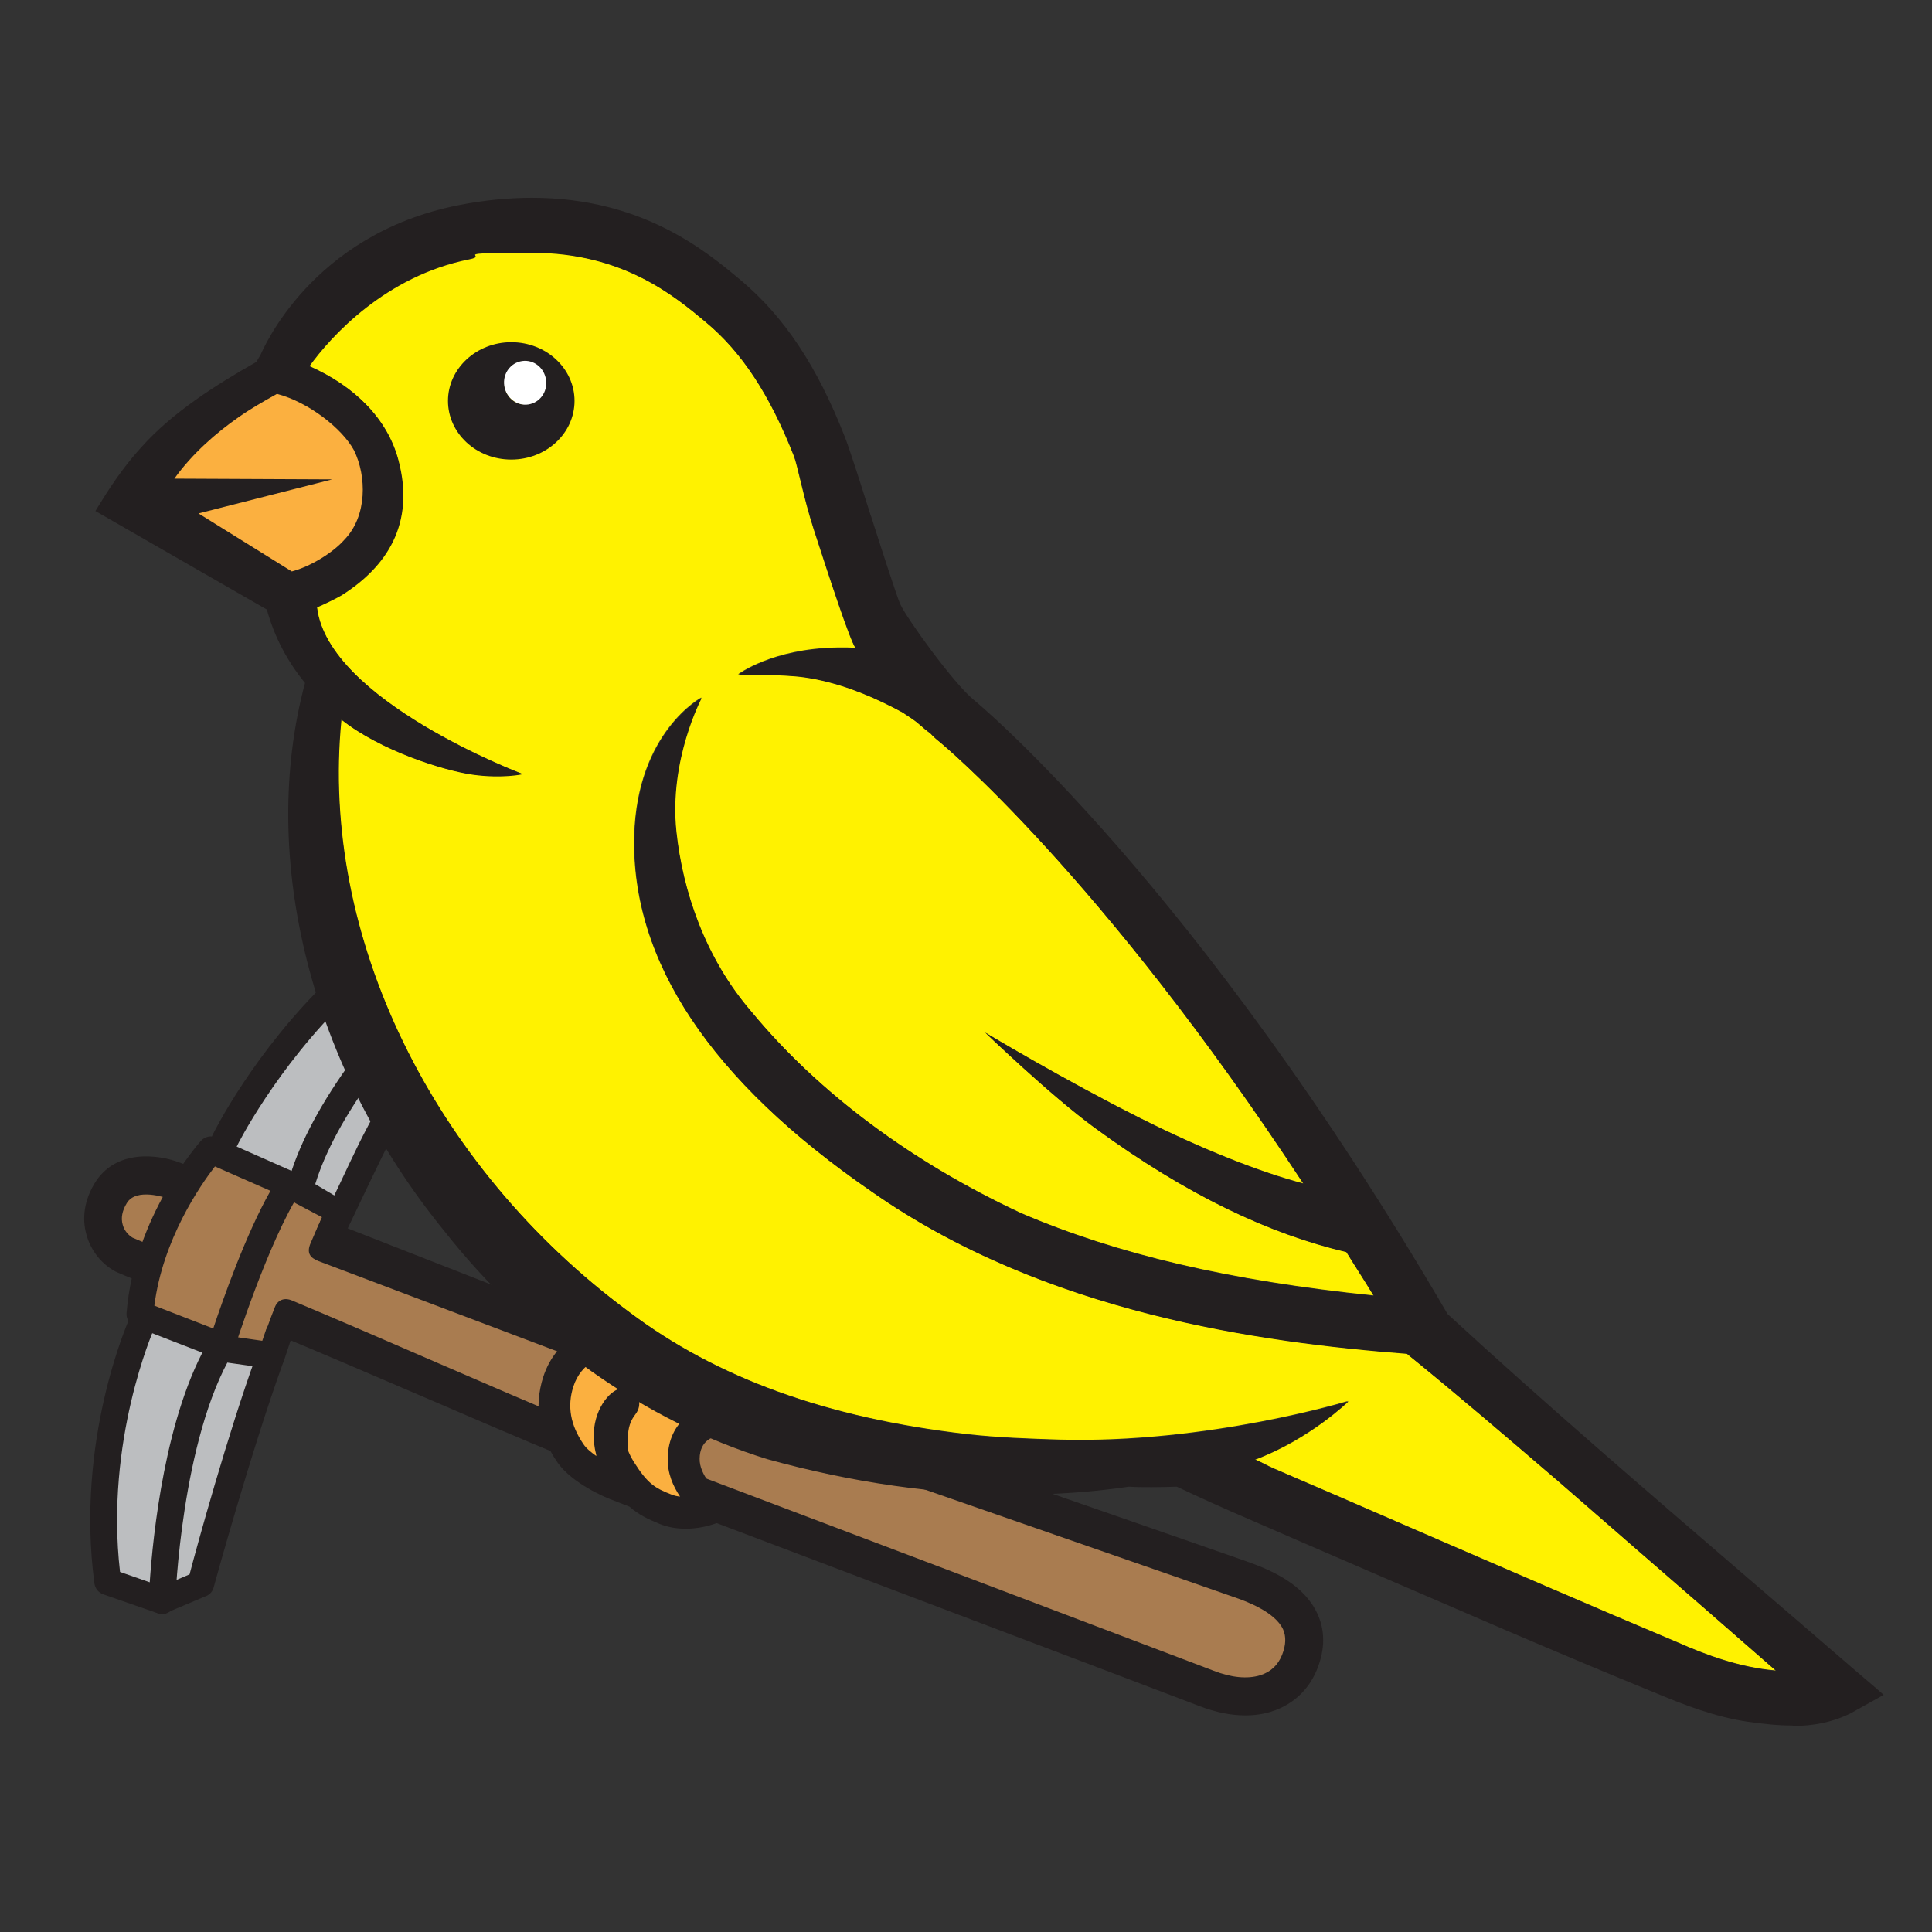 <?xml version="1.0" encoding="UTF-8"?>
<svg id="Layer_1" xmlns="http://www.w3.org/2000/svg" version="1.1" viewBox="0 0 800 800">
  <rect x="0" y="0" width="800" height="800" fill="#333333" stroke="none"/>
  <!-- Generator: Adobe Illustrator 29.3.1, SVG Export Plug-In . SVG Version: 2.1.0 Build 151)  -->
  <defs>
    <style>
      .st0 {
        fill: #231f20;
      }

      .st1 {
        fill: #bcbec0;
      }

      .st2 {
        fill: #fff;
      }

      .st3 {
        fill: #fbb040;
      }

      .st4 {
        fill: #a97c50;
      }

      .st5 {
        fill: #fff200;
      }
    </style>
  </defs>
  <path class="st3" d="M285,621.2c-.2-1.4-7.9-9.2-5.4-18.8s5.4-13,5.4-13l-18.7-9.8s-13,5.7-11.7,16.2c1.2,10.5,24.2,30.9,28.8,29.7,4.7-1.2,1.6-4.3,1.6-4.3Z"/>
  <path class="st4" d="M63.2,487.6s-13.4.5-16.8,4.6c-3.5,4.1-11.3,18.2-.2,22.3,11.1,4.1,12.9,5.3,12.9,5.3l-.5,22.1,38.4,17,14.8,1.4,6.9-12.9,107.5,43.5s1.2-29,10.1-34.8c0,0-103.9-42.4-102.5-43.5s4.6-11.5,4.6-11.5l-54.6-23-7.8,13.8-12.9-4.4Z"/>
  <path class="st3" d="M257.4,577s-10.9,16.9-10.4,25.4,4,8.7,4,8.7c0,0-16.4-14.2-17.6-22.1,0,0-2.6-18.5,3.6-23.3,6.2-4.8,5.4-5.4,6.2-4.8s15.4,16.8,15.4,16.8"/>
  <path class="st5" d="M519.2,604.1c3.4,1.4,5.1,2.6,8.4,4,17.3,7.4,35.9,15.5,55,23.8,38.3,16.6,77.8,33.7,112.2,48.2,11.1,4.9,25.2,10.3,40.5,11.6-19.5-17.1-39.2-34.2-58.8-51.2-10.8-9.4-21.6-18.8-32.3-28.1l-1.2-1c-19-16.3-40.6-34.8-60.6-51-61.1-4.7-149.8-16.9-221.4-67-67-46.1-99.8-95.7-98.4-147.5,1.2-42.9,27.8-57.1,27.8-57.1,0,0-13.7,25.6-10.5,55.4,2.6,24.4,11.8,52.3,31.2,74.7,27.6,33.4,66.2,62.2,111.7,83.4,39.9,17.1,86.4,28,145.9,34.1-3.8-6.3-7.3-11.6-11.3-18.1-31.8-7.5-65.7-23.3-104.3-51.5-18.3-13.4-45.2-39.3-45.2-39.3,0,0,32.4,19.5,64.3,35.5,25.5,12.8,49.2,22.2,67.4,27-84-128.1-150-182.4-150.7-183-1.2-.9-2.5-2.1-3.9-3.6l-.6-.4c-1-.7-1.9-1.5-2.8-2.3-1.4-1.2-2.8-2.4-4.2-3.3l-3.9-2.6-4-2.1c-10.3-5.3-23.2-10.5-36.6-12.4-8.9-1.3-27.3-1.1-27.3-1.1,0,0,14.1-10.7,41.1-11.1,3,0,4.6-.1,7.5.2-2.5-3.8-10.4-27.9-17.3-49.2-4.2-13-6.7-26.5-8.2-30.3-10-25.4-21.6-43.1-36.5-55.5-12.9-10.8-34.4-28.8-71.8-28.8s-17.2.9-26.3,2.7c-34.6,6.9-57.2,31.8-66.2,44.3,19.3,8.5,32.5,22.2,36.9,38.9,7,26.4-5,44.1-23.2,55.7-2.2,1.4-8.5,4.4-10.5,5.2,4.5,38.7,85.1,69.1,85.1,69.1,0,0-8.3,1.9-20.6.2-12.2-1.7-38.3-10-54.4-22.8-8.9,89.3,37.3,184.8,119.1,245.3,36.4,27.5,82.1,44,139.9,50.7,13.3,1.5,26.2,1.9,38.4,2.3,61.6,1.7,119.6-16,119.6-16,0,0-16,15.7-39.1,24.3Z"/>
  <circle class="st2" cx="218.2" cy="158.1" r="9.7"/>
  <path class="st1" d="M111.8,566.7c-11.4,16.5-28.7,87.3-28.7,87.3l-16.9,7.9-22.1-8.3s-6.2-25.6,0-49.4c6.2-23.8,16.6-57.7,16.6-57.7,0,0,16.6,3.2,29.4,11.4s21.8,8.7,21.8,8.7Z"/>
  <path class="st4" d="M290.4,589.7s-7.3,5.2-5.2,14.9c2.1,9.7,9.3,14.9,9.3,14.9l221.8,82.6s12.1,1,19.3-10.7,8.3-20,2.1-23.5c-6.2-3.5-31.4-15.2-31.4-15.2l-208.3-64.9s-3.8,2.1-7.6,2.1Z"/>
  <path class="st1" d="M100.7,458.5s30.1-37.7,33.9-40.1c3.8-2.4,9.7,3.1,9.7,3.1l18,44.2-19.3,35.2s-53.8-21.9-52.3-23.7,10.1-18.8,10.1-18.8Z"/>
  <path class="st3" d="M115.7,159.2s27.6,4.1,34.5,18.4c6.9,14.3,7.8,44-5.8,50.9s-25.8,10.8-25.8,10.8l-59-38.7s24.2-44.9,56-41.5Z"/>
  <g>
    <g>
      <path class="st0" d="M211.7,141.7c-14.4,0-26.2,10.9-26.2,24.3s11.7,24.3,26.2,24.3,26.2-10.9,26.2-24.3-11.7-24.3-26.2-24.3ZM218.7,167.5c-4.8.7-9.2-2.8-9.9-7.8-.7-5,2.6-9.5,7.4-10.2,4.8-.7,9.2,2.8,9.9,7.8.7,5-2.6,9.5-7.4,10.2Z"/>
      <path class="st0" d="M283.9,633c-3.4,0-7.1-.5-10.8-2-4.9-2-8.8-3.9-12.4-7.1l-8.2-3.2c-1.6-.6-15.6-6.4-21.7-15.2-7.8-11.3-9.7-23.2-5.9-35.2,5.8-18.1,22-21,22.7-21.1l2.2,12.9-1.1-6.5,1.2,6.4c-.4,0-9.2,1.9-12.5,12.2-2.6,8.1-1.2,15.9,4.2,23.8,1.1,1.7,3.1,3.3,5.3,4.9,0-.2,0-.3,0-.5-3.5-12.8,2.3-23,7.4-26.3,3.4-2.2,6.8-1.1,8.7.9.4.4,3.6,4.2,0,8.8-.6.8-2.3,3-2.8,6.8-.3,2.4-.4,5-.3,7.6.6,1.6,1.4,3.3,2.6,5.2,5.6,8.9,8.7,10.8,15.4,13.4,1.2.5,2.5.8,3.7.9-2.9-4.3-5.3-9.7-5.1-16,.3-15.6,12.3-22,22.4-22.7,12.1-.9,26.1,4,26.7,4.2l-4.3,12.4c-.1,0-12-4.1-21.4-3.5-4.6.3-10.1,2.3-10.2,9.9-.1,6.8,6.5,13.1,9.1,15l9.2,6.6-10.4,4.7c-.3.2-6.1,2.7-13.6,2.7Z"/>
      <path class="st0" d="M742.3,714.5c-6,0-11.8-.6-18.8-1.6-13.4-2-26.3-7-37.3-11.6-21.1-8.6-42.4-17.6-63-26.4l-4.4-1.9c-21.6-9.3-78.9-34-100.4-43.4-12.6-5.4-22.2-9.8-31.1-14-3.4.1-6.9.2-10.4.2s-6.3,0-9.4-.2c-15,2.2-30.6,3.3-46.3,3.3-33.3,0-68.1-4.9-103.5-14.7-50.7-15.7-98.2-49.3-134-94.8-54.9-67.5-76.8-154.2-57.4-226.6-7.5-9.2-12.8-19.4-15.8-30.4l-71-40.8,2.3-3.7c5.7-9.3,11.2-16.7,16.9-22.9,12.6-14.1,30.3-25.4,47.4-35.1l1.7-2.8c1-2.1,20.9-50,81.9-62.1,10.5-2.1,20.8-3.1,30.6-3.1,45.7,0,72.2,22.2,86.4,34.1,17.9,15,31.6,35.5,43,64.6,1.8,4.4,6.2,18.2,10.8,32.7l.2.5c4.4,13.8,10.5,32.7,12,36.2,2.6,5.9,22.1,32.9,30.4,39.7.9.7,92.3,76.1,196.3,254.4,40.4,37.2,83,73.7,124.1,109.1,14.9,12.8,29.7,25.5,44.5,38.3h0c1.3,1.1,3.4,2.9,7.4,6.3l4.6,4-13.8,7.7c-7.1,3.5-14.9,5.2-24.2,5.2h0ZM519.4,604.3c3.4,1.4,5.1,2.6,8.4,4,17.3,7.4,35.9,15.5,55,23.8,38.3,16.6,77.8,33.7,112.2,48.2,11.1,4.9,25.2,10.3,40.5,11.6-19.5-17.1-39.2-34.2-58.8-51.2-10.8-9.4-21.6-18.8-32.3-28.1l-1.2-1c-19-16.3-40.6-34.8-60.6-51-61.1-4.7-149.8-16.9-221.4-67-67-46.1-99.8-95.7-98.4-147.5,1.2-42.9,27.8-57.1,27.8-57.1,0,0-13.7,25.6-10.5,55.4,2.6,24.4,11.8,52.3,31.2,74.7,27.6,33.4,66.2,62.2,111.7,83.4,39.9,17.1,86.4,28,145.9,34.1-3.8-6.3-7.3-11.6-11.3-18.1-31.8-7.5-65.7-23.3-104.3-51.5-18.3-13.4-45.2-39.3-45.2-39.3,0,0,32.4,19.5,64.3,35.5,25.5,12.8,49.2,22.2,67.4,27-84-128.1-150-182.4-150.7-183-1.2-.9-2.5-2.1-3.9-3.6l-.6-.4c-1-.7-1.9-1.5-2.8-2.3-1.4-1.2-2.8-2.4-4.2-3.3l-3.9-2.6-4-2.1c-10.3-5.3-23.2-10.5-36.6-12.4-8.9-1.3-27.3-1.1-27.3-1.1,0,0,14.1-10.7,41.1-11.1,3,0,4.6-.1,7.5.2-2.5-3.8-10.4-27.9-17.3-49.2-4.2-13-6.7-26.5-8.2-30.3-10-25.4-21.6-43.1-36.5-55.5-12.9-10.8-34.4-28.8-71.8-28.8s-17.2.9-26.3,2.7c-34.6,6.9-57.2,31.8-66.2,44.3,19.3,8.5,32.5,22.2,36.9,38.9,7,26.4-5,44.1-23.2,55.7-2.2,1.4-8.5,4.4-10.5,5.2,4.5,38.7,85.1,69.1,85.1,69.1,0,0-8.3,1.9-20.6.2-12.2-1.7-38.3-10-54.4-22.8-8.9,89.3,37.3,184.8,119.1,245.3,36.4,27.5,82.1,44,139.9,50.7,13.3,1.5,26.2,1.9,38.4,2.3,61.6,1.7,119.6-16,119.6-16,0,0-16,15.7-39.1,24.3ZM120.9,236.6c7.3-1.9,16.7-7.5,21.6-13,9.7-9.9,9.3-26.5,4.1-37.1-4.9-9.1-18.9-20-31.9-23.4-5.6,3.1-11,6.2-16.1,9.8-8.9,6.2-19,14.9-26.4,25.3l65.4.3-55.4,14.1,38.6,24Z"/>
      <path class="st0" d="M515.6,710.3c-5.9,0-12.3-1.3-18.8-3.8-8.7-3.4-209.8-79.5-211.9-80.3l5.6-14.7c8.3,3.1,203.2,76.9,212,80.3,7.4,2.9,14,3.5,19.3,1.9,4.4-1.4,7.4-4.2,9.1-8.5,1.6-4.1,1.7-7.5.4-10.5-3.4-7.4-15.7-11.8-20.4-13.4-10.7-3.8-141-49-142.3-49.5l5.2-14.8c1.3.5,131.6,45.7,142.3,49.5,10.8,3.8,23.9,9.7,29.4,21.7,3.2,6.9,3.2,14.6,0,22.7-3.4,8.7-10.1,15-19,17.8-3.4,1.1-7.1,1.6-10.9,1.6Z"/>
    </g>
    <g>
      <g>
        <path class="st0" d="M64.1,516.4c-5-2.1-8.2-3.5-9.2-3.9-1.5-.9-3.4-2.7-4.1-5.4-.8-2.8-.2-5.8,1.7-8.9,3.9-6.6,16.4-2.1,16.5-2.1l3.8,1.5c3-5.5,6-10,8.5-13.5l-6.6-2.6c-9.2-3.6-27-5.8-35.6,8.6-5.2,8.7-4.7,16.3-3.3,21.2,1.8,6.5,6.2,12.1,12,15.2.5.3,4.9,2.1,12.1,5.1,1.1-5.3,2.6-10.4,4.4-15.2Z"/>
        <path class="st0" d="M133.4,504.4c-.5.3-3,6.2-4.8,10.4s0,6.1,3.3,7.4l107.4,40.6,5.7-14.6-111.6-43.7Z"/>
        <path class="st0" d="M110.2,550.8c42.7,17.6,88.7,38.1,122.2,51.9l2.3-15.5c-29.5-12.1-73-31.6-113.8-48.7-3.1-1.3-5.9-.3-7.1,2.8s-2.2,5.6-3.6,9.6Z"/>
      </g>
      <path class="st0" d="M91.7,562.8c-.7,0-1.3-.1-2-.4l-33.8-13.1c-2.3-.9-3.7-3.2-3.5-5.6,3.2-40.1,29.7-70,30.8-71.3,1.6-1.8,4.1-2.3,6.3-1.4l32.5,14.4c1.5.7,2.6,1.9,3.1,3.5.5,1.5.2,3.2-.7,4.6-13.2,20.3-27.4,65-27.5,65.5-.5,1.5-1.5,2.6-2.9,3.3-.8.4-1.6.5-2.4.5ZM63.8,540.6l24.5,9.5c3.9-11.7,13.5-39.1,23.7-57l-23-10.1c-6.1,7.9-21.6,30.2-25.1,57.7Z"/>
    </g>
    <path class="st0" d="M67.1,668.3c-.6,0-1.2-.1-1.8-.3l-22.5-7.8c-2-.7-3.4-2.4-3.7-4.5-7.9-59,13.7-107.9,14.6-110,1.2-2.8,4.5-4,7.3-2.8,2.8,1.2,4,4.5,2.8,7.3-.3.7-20.4,46.4-14.1,100.7l12.3,4.3c1.3-19,6.3-69.7,24.9-100.7,1.6-2.6,5-3.4,7.6-1.9,2.6,1.6,3.5,5,1.9,7.6-21.3,35.5-23.8,102.2-23.8,102.8,0,1.8-.9,3.4-2.4,4.4-.9.6-2,1-3.1,1Z"/>
    <path class="st0" d="M67.1,668.3c-2.1,0-4.2-1.3-5.1-3.4-1.2-2.8.1-6,2.9-7.2l13.6-5.8c3-11.6,15.9-58.3,27.5-90.3,1-2.9,3.6-4.7,6.4-3.6,2.9,1,6.1,2.9,5,5.8-13.1,36-28.8,92.9-28.9,93.4-.4,1.7-1.6,3.1-3.2,3.7l-16.1,6.8c-.7.3-1.4.4-2.1.4Z"/>
    <path class="st0" d="M112.5,566.7c-.3,0-.5,0-.8,0l-17.1-2.4c-3-.4-5.1-3.2-4.7-6.2.4-3,3.2-5.1,6.2-4.7l12.5,1.8,1.5-4.4c1-2.9,4.1-4.4,7-3.5,2.9,1,4.4,4.1,3.5,7l-2.9,8.8c-.8,2.3-2.9,3.8-5.2,3.8Z"/>
    <g>
      <path class="st0" d="M125.5,493.7c-.5,0-1.1,0-1.6-.2-2.9-.9-4.6-4-3.7-6.9,4.3-14.1,13-30.3,25.9-48,1.8-2.5,5.2-3,7.7-1.2,2.5,1.8,3,5.2,1.2,7.7-12.2,16.7-20.3,31.8-24.3,44.7s-2.9,3.9-5.3,3.9Z"/>
      <path class="st0" d="M93,477.8c-.8,0-1.6-.2-2.4-.6-2.7-1.3-3.9-4.6-2.5-7.4.7-1.4,16.9-34.1,48.5-64.6,2.2-2.1,5.7-2,7.8.1,2.1,2.2,2,5.7-.1,7.8-30.1,29.1-46.1,61.2-46.2,61.5-1,2-2.9,3.1-5,3.1Z"/>
      <path class="st0" d="M139.9,507.3c-.8,0,.9-4.5.1-4.8-2.7-1.3-3.6-3.5-2.2-6.2,4.5-9.3,9.5-20.5,14.3-29.5l2.7-5.1c1.4-2.7,4.8-3.7,7.4-2.3,2.7,1.4,3.7,4.8,2.3,7.4l-2.7,5.1c-4.7,8.9-14.3,29.5-18.7,38.6-1,2-1.2-3.1-3.2-3.1Z"/>
      <path class="st0" d="M137.9,516.5c-.9.1-1.9,0-2.8-.3-2.9-1.1-5.4-2.1-4.5-5.7l2.7-6.5-10.8-5.7c-2.6-1.6-3.5-4.9-1.9-7.5,1.5-2.6,4.9-3.5,7.5-1.9l14.9,8.8c2.3,1.4,3.2,3.4,2.2,5.9l-3.1,9.5c-.7,1.9-2.4,3.2-4.3,3.5Z"/>
    </g>
  </g>
</svg>